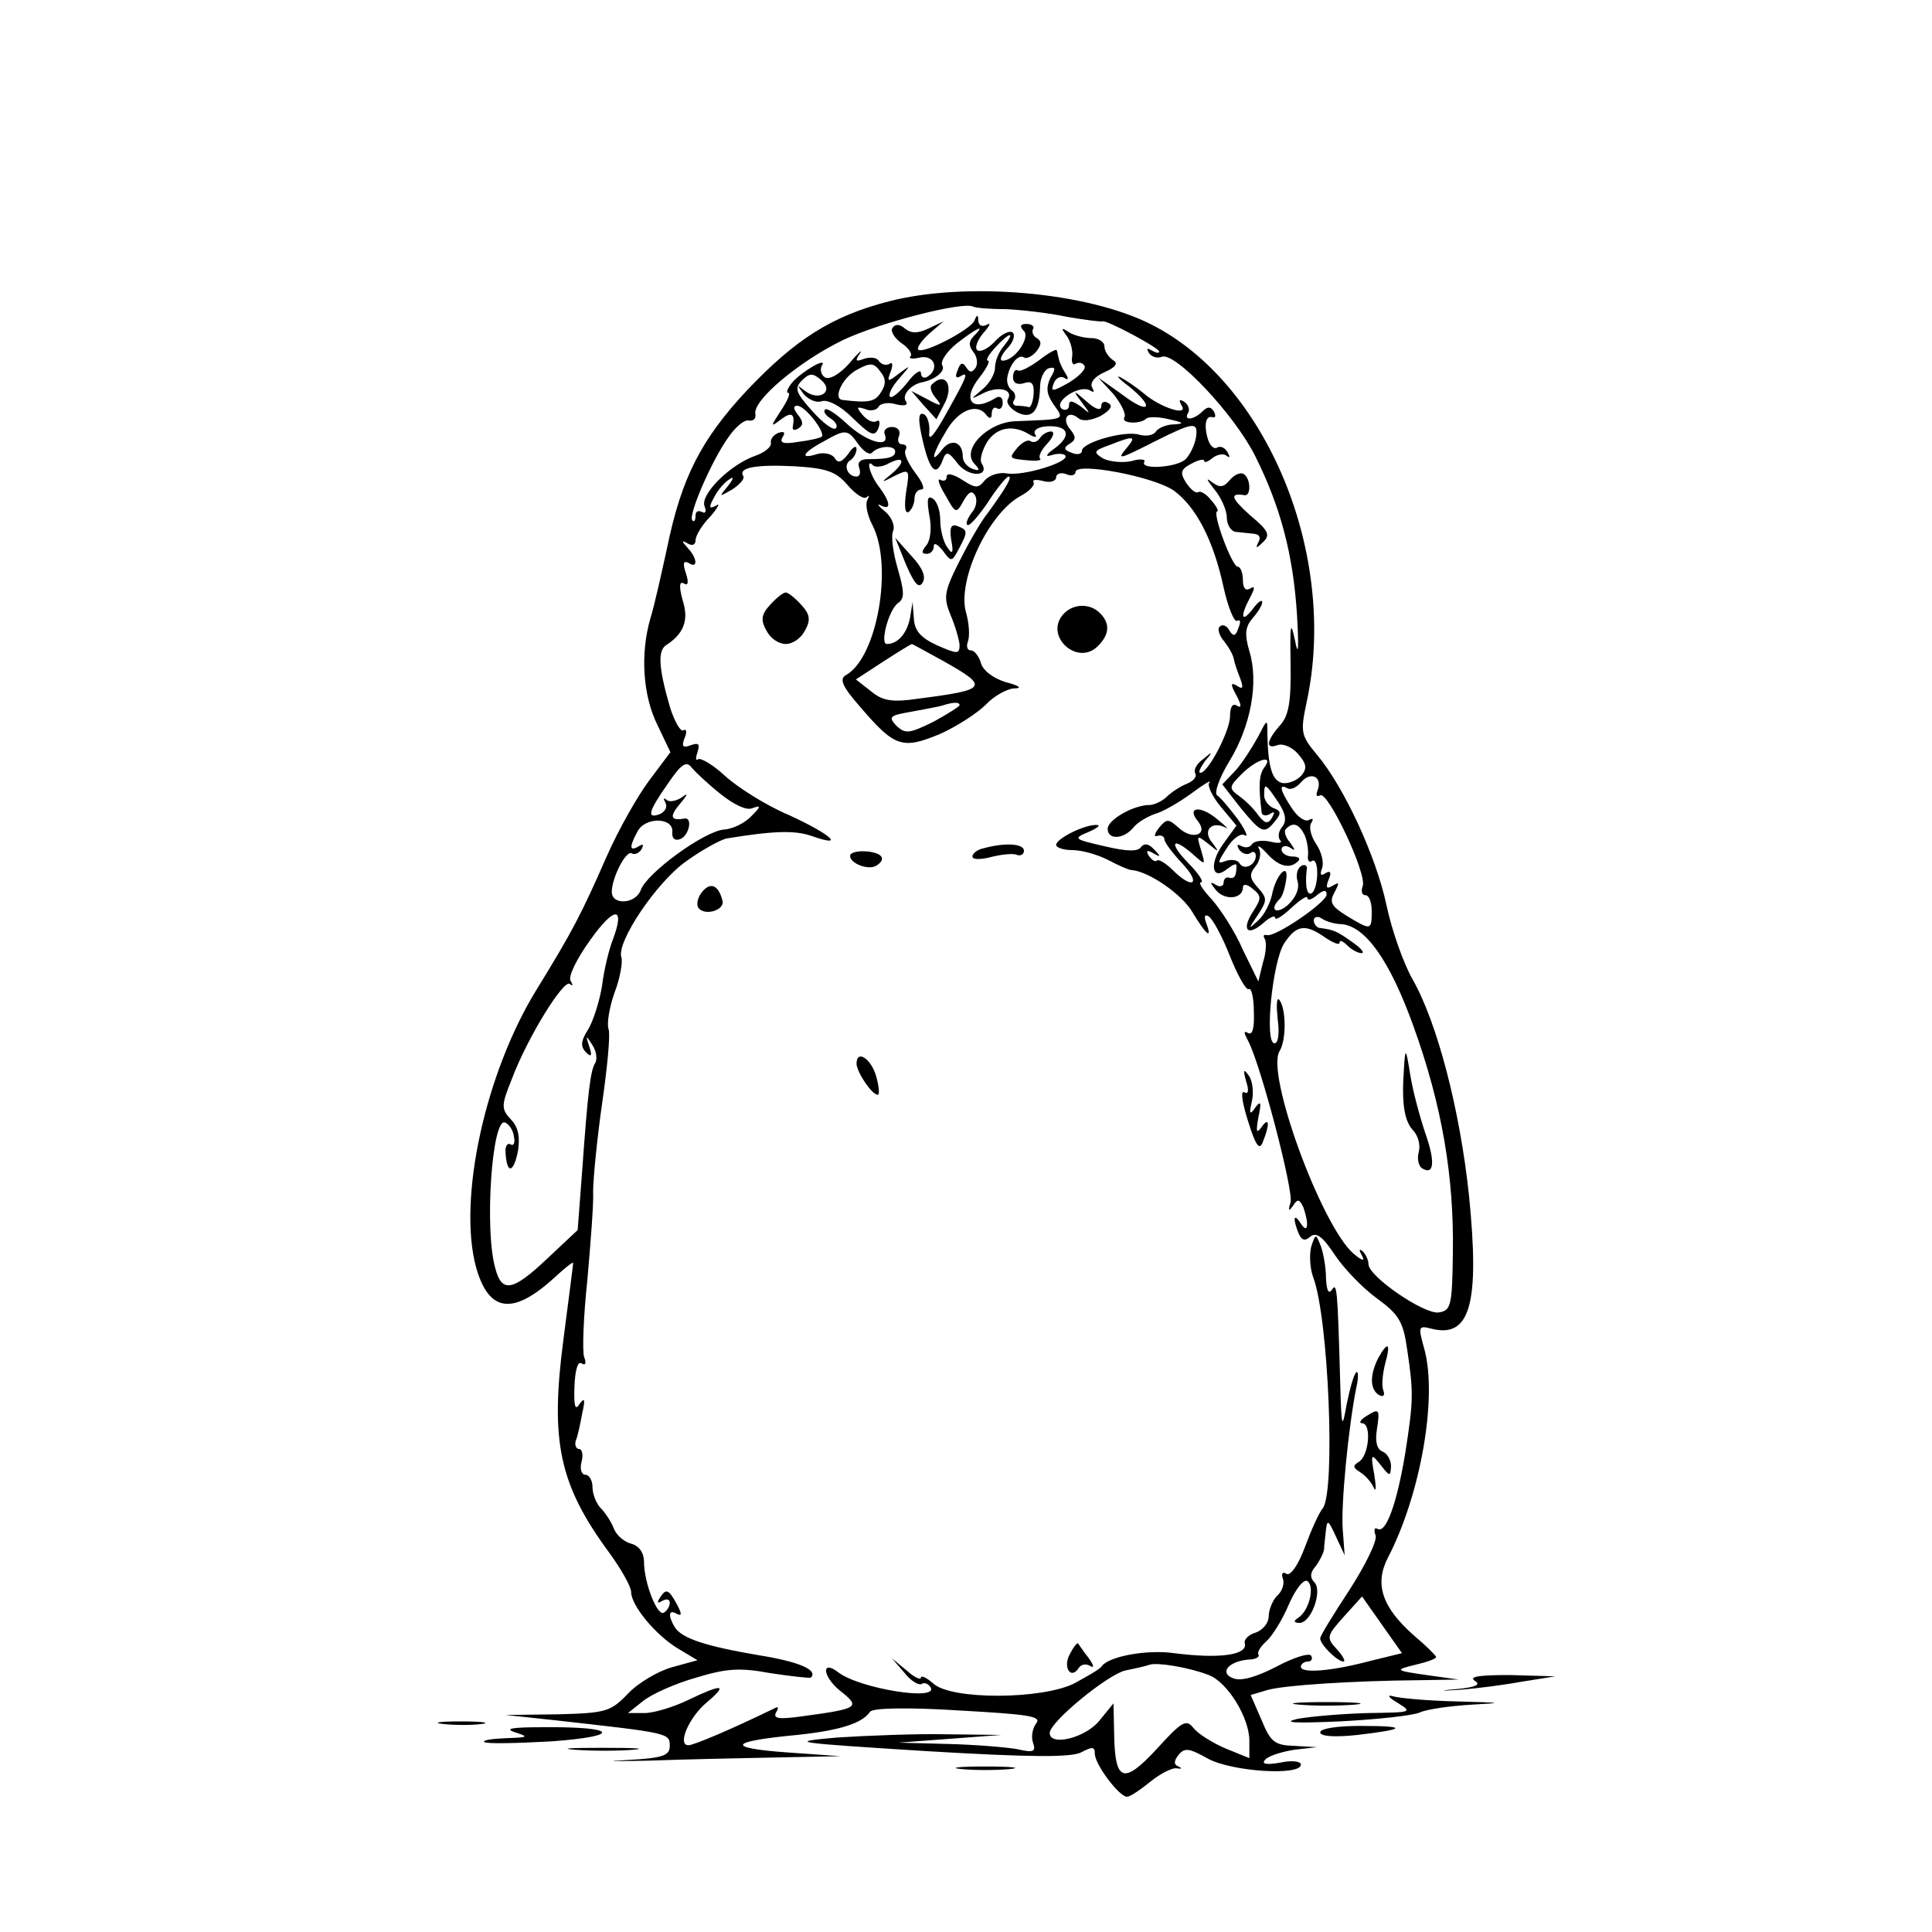<?xml version="1.0" standalone="no"?>
<!DOCTYPE svg PUBLIC "-//W3C//DTD SVG 20010904//EN"
 "http://www.w3.org/TR/2001/REC-SVG-20010904/DTD/svg10.dtd">
<svg version="1.0" xmlns="http://www.w3.org/2000/svg"
 width="300pt" height="300pt" viewBox="0 0 300 300"
 preserveAspectRatio="xMidYMid meet">
<g transform="translate(0,300) scale(0.1,-0.1)"
fill="#000000" stroke="none">
<path d="M1380 2532 c-89 -23 -145 -59 -220 -138 -72 -77 -102 -137 -124 -244
-9 -41 -20 -91 -26 -110 -16 -55 -12 -120 11 -166 l20 -42 -33 -44 c-18 -24
-48 -77 -66 -118 -39 -89 -53 -116 -109 -207 -80 -130 -122 -325 -94 -430 20
-72 58 -76 124 -15 15 14 27 23 27 21 0 -3 -7 -56 -15 -118 -21 -159 -7 -226
71 -332 19 -26 34 -53 34 -61 0 -21 38 -67 73 -88 l30 -18 -40 -11 c-21 -6
-52 -24 -68 -41 -27 -28 -34 -30 -109 -32 l-81 -1 75 -8 c179 -20 180 -20 180
-40 0 -15 -10 -19 -67 -22 -38 -2 -23 -2 32 -1 55 2 145 4 200 5 l100 2 -85 6
c-94 7 -88 17 18 27 66 7 101 18 113 36 4 6 60 7 138 2 108 -6 129 -9 120 -20
-6 -8 -8 -21 -5 -30 5 -14 1 -16 -25 -10 -17 3 -66 7 -108 8 l-76 2 80 6 80 6
-85 1 c-47 1 -123 -2 -170 -5 -79 -7 -70 -8 136 -21 167 -10 227 -10 243 -2
17 9 21 9 21 -2 0 -17 38 -67 50 -67 5 0 21 11 37 24 15 12 34 22 41 20 7 -1
8 0 2 3 -8 3 -7 9 0 18 10 12 17 10 46 -6 37 -20 144 -27 144 -9 0 5 -14 7
-32 3 -23 -4 -30 -2 -23 5 6 6 26 12 45 15 l35 4 -35 2 c-31 1 -37 6 -51 40
l-17 39 27 8 c26 7 127 14 236 15 l60 1 -50 7 c-49 7 -50 8 -17 16 17 4 32 9
32 12 0 2 -15 17 -34 33 -50 44 -62 80 -41 121 51 98 77 248 57 323 -10 36
-10 38 10 33 61 -16 76 38 59 207 -14 132 -49 268 -88 336 -14 25 -32 76 -40
114 -16 76 -66 184 -108 234 -25 30 -26 35 -16 82 49 227 -61 495 -241 586
-100 51 -288 67 -408 36z m181 -12 c24 -1 68 -6 96 -12 29 -5 54 -8 55 -7 5 3
88 -41 88 -47 0 -3 -5 -2 -12 2 -7 4 -8 3 -4 -4 4 -6 13 -9 20 -6 21 8 113
-90 145 -154 39 -78 59 -152 65 -247 3 -53 2 -66 -3 -40 -7 33 -8 26 -7 -36 1
-60 -3 -81 -17 -96 -21 -24 -22 -37 -3 -30 8 3 22 -3 31 -13 14 -16 15 -23 6
-34 -7 -8 -20 -13 -29 -12 -16 3 -23 23 -24 76 0 25 0 24 -15 -5 -9 -16 -24
-40 -35 -52 l-20 -21 28 -36 c33 -40 37 -42 54 -21 10 12 9 16 -2 20 -8 3 -15
12 -15 20 0 20 2 19 22 -11 12 -18 13 -29 6 -38 -6 -7 -7 -16 -3 -21 4 -4 -3
-5 -15 -2 -13 3 -26 1 -29 -4 -3 -5 -10 -6 -16 -3 -7 4 -8 2 -4 -5 4 -6 12 -9
17 -6 5 4 9 2 9 -4 0 -14 -18 -23 -25 -12 -3 6 -13 7 -22 4 -13 -5 -13 -3 2
20 9 15 22 24 28 20 6 -4 1 8 -11 25 -13 17 -27 34 -32 37 -5 3 3 27 19 53 33
54 46 122 31 171 -8 27 -6 38 5 51 8 9 15 20 15 25 0 5 -7 0 -15 -11 -17 -22
-20 -12 -4 18 8 15 8 19 0 14 -7 -4 -11 1 -11 13 0 12 -4 21 -8 21 -9 0 -40
84 -32 86 3 0 -1 8 -9 17 -7 9 -16 15 -20 13 -4 -3 -12 4 -19 14 -10 16 -9 21
8 30 11 6 20 8 20 4 0 -3 6 -1 13 5 8 6 18 7 22 3 5 -4 5 -1 1 6 -4 7 -11 10
-16 7 -5 -3 -11 3 -14 12 -7 22 -4 39 7 35 5 -1 5 3 2 9 -5 8 -10 8 -18 0 -13
-13 -30 -15 -22 -2 3 5 0 13 -6 17 -8 5 -9 3 -4 -6 11 -17 -34 -3 -60 20 -11
9 -27 20 -35 24 -8 4 -3 -2 13 -14 41 -33 32 -45 -10 -13 l-38 27 24 -26 c12
-15 20 -31 17 -36 -6 -10 25 -11 34 -2 3 3 19 3 35 -1 23 -5 25 -7 8 -8 -12 0
-25 -6 -28 -11 -4 -6 -15 -8 -26 -5 -22 7 -89 -12 -89 -25 0 -5 -7 -7 -16 -3
-12 4 -13 8 -3 14 10 6 10 11 1 22 -14 16 -4 31 12 18 7 -6 20 -4 35 3 15 9
20 16 12 20 -6 4 -11 2 -11 -5 0 -7 -9 -5 -22 7 -22 19 -23 19 -8 -1 14 -19
14 -19 -2 -6 -13 9 -18 10 -18 2 0 -7 -5 -9 -11 -6 -6 5 -3 13 10 22 12 8 26
11 33 7 7 -4 8 -3 4 4 -4 7 3 17 19 24 18 8 22 14 13 19 -7 5 -13 14 -13 21 0
7 -9 13 -20 13 -11 0 -27 4 -35 9 -12 8 -13 7 -4 -5 6 -8 10 -22 9 -32 -2 -9
1 -15 5 -12 5 3 11 2 14 -3 3 -5 -8 -16 -24 -26 -25 -14 -29 -15 -24 -2 3 9
11 13 17 9 6 -4 7 -1 1 8 -5 8 -9 17 -10 22 -1 4 -2 10 -3 13 0 3 -13 -4 -27
-15 -15 -11 -30 -19 -34 -16 -3 2 -7 -2 -7 -11 0 -9 7 -12 17 -9 12 4 16 0 15
-17 -1 -13 -5 -22 -8 -20 -4 1 -12 2 -18 2 -5 0 -8 4 -4 9 3 5 1 12 -4 15 -5
4 -8 12 -7 19 3 20 17 38 26 32 4 -3 13 2 19 9 8 10 9 16 1 21 -6 3 -8 10 -6
14 3 4 -2 8 -10 8 -10 0 -11 -4 -4 -11 10 -10 -14 -46 -33 -46 -6 0 -2 9 7 19
10 10 13 22 8 25 -5 3 -17 -3 -27 -14 -10 -11 -22 -17 -27 -14 -5 3 -1 15 9
27 10 11 12 17 6 13 -8 -4 -13 -2 -14 6 0 10 -2 10 -6 0 -6 -14 -79 -52 -87
-45 -3 3 5 14 17 25 l22 19 -23 -11 c-17 -8 -27 -8 -37 0 -8 7 -15 7 -19 1 -4
-5 3 -16 14 -24 11 -7 17 -17 14 -20 -4 -4 3 -5 15 -2 22 4 30 -18 11 -30 -5
-3 -10 -1 -10 6 0 6 -10 0 -21 -15 -12 -15 -24 -25 -27 -22 -3 3 3 16 14 28
19 22 19 22 0 8 -18 -14 -19 -13 -13 3 4 10 3 16 -2 12 -5 -3 -12 -1 -16 4 -3
6 -13 7 -23 4 -13 -5 -15 -4 -7 8 6 8 -2 2 -16 -15 -15 -17 -31 -26 -38 -22
-6 4 -8 12 -5 18 10 15 -30 -8 -46 -26 -7 -9 -10 -16 -6 -16 4 0 -1 -12 -11
-27 -17 -26 -17 -27 0 -14 16 12 22 9 18 -12 -1 -5 3 -6 9 -2 8 5 7 11 -1 21
-7 9 -8 14 -1 14 12 0 44 -41 38 -48 -2 -2 -19 -6 -36 -8 -23 -4 -30 -2 -25 7
5 7 3 10 -6 7 -8 -3 -13 -10 -12 -16 1 -6 -10 -15 -25 -20 -39 -14 -85 -60
-78 -78 3 -8 2 -12 -4 -9 -6 3 -10 1 -10 -6 0 -7 -2 -10 -5 -7 -7 7 30 93 56
129 11 16 25 28 32 26 7 -1 11 3 10 10 -5 21 68 82 136 115 57 27 185 60 202
52 3 -2 25 -4 50 -4z m-49 -42 c-8 -8 -8 -15 -1 -24 6 -7 8 -18 4 -25 -6 -8
-9 -8 -15 1 -5 8 -9 7 -13 -5 -4 -9 -3 -13 3 -10 15 9 13 3 -20 -56 -20 -36
-29 -46 -27 -30 1 13 -3 26 -9 28 -8 3 -9 -8 -1 -42 11 -47 21 -56 31 -29 5
14 9 13 24 -7 18 -21 50 -19 36 2 -3 5 1 20 9 33 15 23 41 27 66 11 9 -5 12
-4 8 1 -3 6 5 11 18 12 34 2 40 -14 13 -34 -13 -9 -16 -14 -6 -11 9 3 19 3 22
0 9 -10 -66 -33 -91 -28 -12 2 -27 -3 -34 -11 -10 -13 -15 -12 -35 1 -14 9
-24 11 -24 5 0 -6 -4 -8 -10 -5 -5 3 -2 -8 8 -24 16 -29 17 -29 28 -9 8 14 13
17 18 9 4 -7 2 -19 -5 -27 -6 -8 -10 -17 -7 -19 3 -3 17 13 32 35 14 22 29 40
32 40 6 0 -2 -15 -31 -55 -13 -16 -33 -52 -47 -80 -22 -44 -23 -53 -12 -80 7
-16 13 -37 14 -46 0 -15 -3 -15 -35 -1 -26 12 -35 23 -36 42 l-2 25 -4 -25
c-5 -24 -19 -40 -36 -40 -11 0 3 54 18 64 10 7 9 18 -1 53 -7 24 -11 50 -7 59
3 8 -3 22 -13 30 -11 9 -13 13 -6 9 16 -8 15 5 -3 29 -15 19 -21 46 -9 33 4
-3 15 -2 25 4 24 12 25 1 2 -18 -16 -13 -15 -13 6 -2 23 11 24 11 18 -25 -3
-22 -2 -34 4 -31 5 4 9 13 9 21 0 8 5 14 11 14 6 0 1 12 -10 26 -11 15 -18 30
-15 35 3 5 1 9 -5 9 -6 0 -8 6 -5 13 3 8 -2 14 -11 14 -9 0 -14 -6 -11 -12 8
-22 -29 -11 -59 17 -16 15 -31 25 -34 22 -3 -3 1 -9 9 -14 8 -5 11 -12 8 -15
-4 -4 -20 8 -37 27 -25 28 -28 35 -16 47 12 12 17 12 30 1 21 -18 -3 -34 -25
-17 -13 10 -13 10 -2 -5 8 -9 20 -14 28 -11 9 3 29 -7 48 -26 28 -27 34 -30
40 -16 3 9 2 14 -3 11 -5 -3 -14 1 -21 9 -11 13 -10 14 3 10 8 -4 18 -2 21 3
3 6 16 8 28 4 14 -3 19 -1 14 6 -5 9 8 24 24 28 22 4 39 18 33 27 -3 6 7 21
23 34 31 24 46 31 26 11z m47 -15 c-8 -9 -14 -24 -14 -34 0 -10 -9 -25 -20
-34 -19 -16 -19 -16 3 -5 23 11 46 5 37 -10 -3 -5 3 -14 14 -20 23 -12 35 1
36 39 0 13 6 26 13 29 11 3 12 0 3 -15 -7 -15 -6 -25 5 -41 17 -24 20 -23 -58
-26 -44 -1 -86 -44 -65 -66 9 -10 9 -12 -3 -8 -8 3 -15 11 -15 19 0 23 -18 29
-32 11 -20 -26 -15 -6 7 30 19 32 48 43 62 23 5 -6 8 -5 8 3 0 7 4 11 8 8 5
-3 9 1 9 9 0 8 -5 11 -11 7 -37 -23 -53 -3 -25 32 11 14 17 26 13 26 -4 0 1 9
11 20 22 24 33 27 14 3z m-191 -72 c-9 -15 -19 -17 -60 -12 -15 2 0 35 23 47
20 11 26 11 36 -3 9 -11 9 -20 1 -32z m489 -71 c-2 -11 -9 -26 -16 -33 -13
-13 -72 -17 -64 -4 2 4 -7 5 -20 1 -14 -3 -34 -1 -44 4 -16 10 -15 12 10 21
38 15 42 14 27 -4 -17 -20 -13 -19 44 10 60 30 67 31 63 5z m-524 -10 c8 -11
17 -17 21 -13 10 11 36 12 36 2 0 -9 -10 -12 -43 -12 -11 0 -16 -5 -13 -13 3
-8 1 -14 -4 -14 -14 0 -21 18 -10 25 5 3 10 11 10 18 0 6 -6 3 -13 -8 -10 -13
-16 -15 -21 -6 -4 6 -16 9 -27 6 -28 -9 -23 2 9 19 35 20 38 20 55 -4z m-17
-63 c12 -14 25 -23 30 -19 4 4 4 2 1 -4 -4 -7 0 -25 8 -40 32 -63 7 -205 -41
-232 -11 -6 -7 -17 22 -50 53 -62 65 -66 123 -42 27 12 59 33 72 46 12 13 32
24 43 25 14 0 10 4 -13 10 -19 6 -35 18 -38 30 -3 10 -10 19 -15 19 -6 0 -8 6
-5 14 3 8 2 28 -3 45 -14 50 35 154 85 181 13 7 22 16 20 21 -3 4 4 5 15 2 11
-3 20 0 20 6 0 5 7 8 15 5 8 -4 15 -2 15 3 0 16 122 -7 153 -29 34 -25 61 -76
77 -150 7 -32 17 -55 21 -52 5 3 6 -2 2 -11 -4 -13 -8 -14 -14 -4 -4 8 -11 10
-15 6 -4 -3 -1 -14 7 -23 7 -9 14 -21 15 -28 1 -6 6 -20 10 -30 5 -14 4 -17
-5 -11 -10 6 -11 3 -1 -15 8 -15 8 -20 1 -16 -7 5 -11 -2 -11 -16 0 -23 -34
-88 -46 -88 -4 0 0 8 7 18 13 15 12 16 -3 3 -10 -7 -15 -17 -12 -22 3 -5 -3
-12 -13 -16 -10 -4 -24 -13 -31 -20 -7 -7 -20 -13 -27 -13 -25 0 -65 -23 -65
-37 0 -17 24 -17 40 2 6 8 22 17 33 21 12 3 38 18 57 32 19 14 32 22 28 17 -4
-4 4 -21 17 -37 l25 -30 -21 -29 c-22 -31 -17 -58 7 -38 8 6 14 9 14 5 0 -16
-3 -21 -11 -19 -5 2 -9 -2 -9 -8 0 -5 -6 -7 -12 -3 -10 6 -9 3 0 -8 14 -17 42
-14 42 4 0 6 7 5 15 -2 14 -11 14 -15 1 -35 -19 -29 -9 -40 16 -18 10 9 18 12
18 8 0 -5 11 2 25 15 14 13 25 20 25 16 0 -5 7 -3 15 4 10 8 15 9 15 1 0 -12
-80 -67 -93 -63 -5 1 -6 -1 -3 -6 3 -5 2 -22 -3 -37 l-7 -29 -24 49 c-12 28
-34 62 -48 78 -14 15 -22 27 -17 27 5 0 -4 14 -20 30 -31 32 -25 42 8 13 19
-17 19 -17 12 7 -7 23 -7 24 11 10 17 -14 18 -14 6 2 -15 18 -1 34 21 23 6 -4
1 2 -13 13 -26 22 -48 19 -30 -3 17 -21 -8 -30 -29 -11 -17 15 -19 15 -31 1
-7 -9 -9 -15 -3 -13 6 2 11 -1 11 -5 0 -5 13 -22 28 -38 30 -32 16 -41 -15
-10 -11 11 -22 17 -24 15 -3 -3 -8 0 -13 7 -5 8 -3 10 7 4 12 -7 12 -5 1 6 -8
9 -15 10 -20 4 -5 -8 -23 -7 -57 1 -48 11 -49 12 -25 22 14 6 20 11 13 11 -18
1 -63 -21 -63 -31 0 -4 11 -8 25 -8 15 0 39 -7 55 -15 17 -9 33 -16 37 -16 27
-2 79 -38 95 -66 21 -35 31 -43 21 -16 -4 10 -2 14 4 10 6 -4 21 -31 33 -62
12 -30 25 -53 29 -51 4 3 8 -13 8 -35 1 -25 -2 -37 -9 -33 -7 4 -7 1 0 -12 20
-38 71 -234 66 -251 -4 -13 -3 -15 4 -5 7 11 10 10 16 -3 9 -26 7 -42 -4 -25
-11 17 -13 9 -4 -14 5 -12 10 -14 19 -6 9 7 19 0 38 -29 14 -21 44 -52 65 -67
34 -25 41 -36 47 -79 10 -67 10 -79 -3 -162 -13 -78 -30 -125 -43 -117 -5 3
-6 -2 -3 -10 3 -8 -15 -45 -40 -84 -25 -38 -46 -72 -46 -76 0 -10 27 -36 36
-36 4 0 -1 9 -10 19 -17 18 -16 21 11 51 l28 31 31 -44 31 -44 -49 -12 c-60
-16 -108 -20 -108 -9 0 4 5 8 11 8 5 0 8 4 5 9 -3 5 -28 -3 -54 -17 -31 -16
-55 -23 -67 -18 -22 8 -8 26 23 29 11 0 19 4 16 8 -2 4 4 13 12 20 9 8 25 33
35 57 11 25 23 40 29 37 12 -8 3 -46 -14 -57 -8 -5 -7 -8 2 -8 18 0 36 50 23
63 -7 7 -7 15 2 25 6 8 12 20 13 26 0 6 2 20 3 31 2 16 4 14 15 -10 l14 -30
-3 40 c-3 39 9 160 21 220 4 17 3 27 0 24 -4 -3 -10 -26 -15 -50 -7 -40 -8
-37 -10 36 -4 144 -5 155 -13 142 -5 -7 -8 -1 -9 18 0 17 -4 39 -8 50 -8 20
-8 20 -15 -1 -3 -12 -2 -33 3 -47 24 -62 35 -333 15 -359 -6 -7 -18 -34 -28
-61 -10 -27 -22 -44 -28 -41 -6 4 -9 1 -6 -7 3 -8 -1 -20 -9 -27 -7 -7 -13
-22 -13 -32 0 -10 -9 -21 -20 -25 -11 -3 -19 -11 -17 -17 4 -18 -39 -24 -110
-15 -42 6 -101 -5 -112 -20 -3 -5 -23 -16 -43 -27 -50 -25 -191 -26 -219 0
-10 9 -19 13 -19 9 0 -4 -10 0 -22 11 l-23 19 19 -22 c10 -13 22 -20 27 -18 4
3 10 1 14 -5 13 -22 -110 -2 -143 23 -27 21 -25 -6 2 -28 33 -26 30 -28 -58
-40 -36 -5 -46 -4 -41 6 4 6 4 10 -1 7 -70 -34 -127 -58 -135 -58 -18 0 1 44
29 67 33 28 24 29 -30 3 -23 -11 -53 -20 -67 -20 l-26 0 24 19 c14 11 50 27
82 36 46 14 67 16 115 7 33 -5 61 -8 63 -7 12 12 -19 25 -82 35 -82 14 -118
26 -129 43 -11 18 -10 29 3 21 8 -4 8 0 0 15 -13 24 -17 25 -27 9 -4 -7 -3 -8
4 -4 7 4 12 3 12 -3 0 -5 -4 -12 -9 -15 -10 -7 -31 46 -31 79 0 14 -8 25 -20
28 -11 3 -23 13 -27 24 -4 10 -13 24 -20 31 -7 7 -13 22 -13 33 0 10 -5 19
-11 19 -6 0 -9 9 -6 20 3 11 1 20 -4 20 -4 0 -7 6 -5 13 3 6 7 26 10 42 5 22
4 26 -4 15 -7 -11 -9 -4 -8 27 1 25 5 40 11 36 6 -4 8 0 4 10 -3 9 -1 63 5
119 5 57 10 119 9 138 0 19 6 81 14 137 8 55 13 107 10 115 -3 8 1 33 9 56 9
23 13 48 11 55 -9 23 55 118 101 150 25 18 53 33 62 35 73 12 106 13 132 4 54
-19 31 2 -34 32 -36 15 -80 43 -100 61 -19 18 -39 29 -42 26 -4 -3 -4 2 -1 11
4 13 2 15 -10 11 -13 -5 -15 -2 -10 11 4 9 3 15 -2 12 -4 -3 -14 14 -21 37
-17 59 -19 86 -6 95 28 18 36 39 26 70 -6 22 -5 30 2 26 6 -4 8 1 3 16 -5 15
-4 20 4 16 15 -10 14 7 -1 23 -10 11 -10 13 0 7 7 -4 12 -2 12 5 0 7 10 24 23
37 12 14 16 22 9 17 -11 -6 -12 -3 -3 13 6 12 17 24 24 28 7 5 6 0 -3 -11 -14
-17 -14 -17 7 -5 12 8 20 17 17 21 -8 13 20 18 80 15 49 -3 64 -8 82 -29z
m148 -273 c73 -41 70 -45 -39 -59 -41 -6 -55 -3 -73 12 l-23 18 43 28 c23 15
43 27 44 27 1 0 22 -12 48 -26z m26 -69 c0 -2 -19 -14 -41 -26 -37 -18 -43
-19 -57 -6 -13 14 -11 16 24 22 21 4 44 8 49 10 16 5 25 5 25 0z m-371 -138
c20 -16 40 -26 49 -22 14 5 14 3 -1 -12 -9 -10 -28 -20 -42 -21 -31 -2 -121
-68 -130 -94 -8 -22 -45 -24 -45 -3 0 22 22 65 31 60 4 -3 11 0 15 6 4 8 3 9
-4 5 -15 -9 -15 -1 -2 23 12 23 56 22 54 -1 -1 -10 4 -14 12 -11 14 5 20 34 7
32 -22 -4 -24 3 -7 23 12 14 13 18 3 10 -9 -6 -20 -8 -24 -4 -5 4 -5 2 -2 -4
4 -7 0 -14 -8 -18 -21 -8 -19 3 12 47 21 31 29 36 37 25 6 -7 26 -26 45 -41z
m844 41 c-8 -11 -9 -28 -4 -69 0 -5 6 -7 13 -3 7 5 8 3 3 -6 -6 -10 -11 -9
-21 4 -7 10 -20 23 -30 30 -16 12 -16 14 4 34 24 24 51 31 35 10z m83 -35 c-3
-8 -2 -11 4 -8 12 7 73 -122 66 -141 -3 -8 -1 -14 4 -14 6 0 10 -11 10 -25 0
-30 -1 -30 -39 -7 -24 15 -27 21 -19 36 8 15 8 17 -2 11 -10 -6 -12 -4 -7 9 5
11 3 15 -5 10 -7 -5 -9 -2 -5 8 3 9 -1 25 -9 37 -8 12 -12 26 -8 33 4 6 3 8
-3 5 -6 -4 -18 4 -27 18 -18 27 -21 39 -7 31 5 -3 14 1 21 9 15 18 34 9 26
-12z m-20 -70 c4 -10 6 -24 5 -32 -1 -7 2 -11 6 -8 11 7 11 -38 1 -49 -8 -7
-12 9 -9 35 2 7 -3 10 -9 6 -6 -4 -8 -15 -5 -24 3 -11 -3 -25 -15 -36 -18 -16
-30 -8 -13 9 4 3 8 16 10 29 5 30 -16 9 -22 -23 -3 -13 -12 -31 -21 -39 -16
-15 -16 -14 -1 8 15 23 15 26 0 43 -13 14 -13 21 -4 32 7 8 10 21 6 28 -4 7 2
4 12 -7 19 -21 36 -25 49 -12 4 4 0 7 -9 7 -9 0 -17 5 -17 11 0 5 6 7 13 3 9
-6 9 -5 0 8 -7 8 -10 18 -6 21 11 11 20 8 29 -10z m-1074 -161 c-6 -15 -14
-47 -17 -72 -4 -25 -14 -56 -22 -69 -11 -17 -12 -26 -3 -35 8 -8 10 -6 5 9 -6
18 -5 18 5 2 6 -9 8 -22 4 -28 -7 -12 -11 -41 -20 -167 l-7 -92 -49 -46 c-52
-49 -69 -52 -79 -13 -17 60 -5 233 15 226 6 -2 13 -12 14 -22 2 -9 0 -15 -5
-12 -5 3 -9 -3 -8 -13 2 -33 12 -32 19 1 4 23 1 38 -10 50 -16 17 -16 22 1 64
24 64 81 156 90 147 5 -4 5 -2 1 5 -4 7 10 35 31 64 37 52 54 52 35 1z m1131
23 c37 -3 75 -56 112 -159 44 -122 63 -233 61 -352 -1 -82 -3 -89 -22 -92 -23
-3 -109 56 -109 75 0 6 -4 15 -9 20 -6 5 -6 2 -1 -7 5 -9 0 -8 -14 4 -50 45
-136 280 -114 314 11 18 10 68 -1 80 -4 3 -4 -11 -2 -31 3 -21 1 -37 -5 -37
-16 0 -3 127 15 155 19 29 33 31 64 9 12 -8 22 -12 22 -8 0 5 5 3 12 -4 7 -7
17 -12 22 -12 6 0 -1 8 -14 17 -24 17 -28 19 -50 22 -5 0 -10 6 -10 12 0 5 6
7 12 3 7 -5 21 -9 31 -9z m-206 -1166 c29 -11 63 -66 63 -102 l0 -27 -37 15
c-21 9 -43 23 -50 32 -11 14 -18 10 -57 -33 -52 -56 -65 -51 -66 26 l-1 45
-22 -27 c-22 -27 -77 -40 -77 -19 0 17 89 90 117 97 15 3 33 7 38 9 12 4 61
-4 92 -16z"/>
<path d="M1910 2255 c-10 -12 -16 -13 -29 -3 -9 7 -7 3 4 -11 11 -13 20 -33
20 -45 0 -11 7 -22 15 -22 8 -1 21 -2 28 -3 8 -1 10 -6 6 -13 -5 -10 -3 -10 7
0 12 11 9 18 -20 42 -30 27 -32 35 -8 31 10 -1 9 27 -2 33 -5 3 -14 -1 -21 -9z"/>
<path d="M1447 2403 c-4 -3 -1 -13 6 -21 11 -13 9 -14 -13 -2 l-25 13 19 -22
20 -22 12 23 c16 29 2 52 -19 31z"/>
<path d="M1615 2320 c-4 -6 -10 -8 -15 -5 -4 3 -13 -2 -20 -10 -14 -17 -14
-17 18 -20 12 -1 20 0 17 3 -3 3 2 14 12 24 9 10 11 18 5 18 -6 0 -14 -5 -17
-10z"/>
<path d="M1443 2200 c4 -19 2 -38 -4 -46 -8 -10 -9 -14 0 -14 6 0 11 5 11 12
0 6 6 3 14 -7 13 -18 14 -18 25 3 14 26 14 29 -2 35 -10 4 -13 -2 -10 -21 4
-21 2 -24 -6 -12 -6 8 -11 27 -11 42 0 15 -5 30 -12 34 -8 5 -9 -2 -5 -26z"/>
<path d="M1407 2123 c13 -30 20 -38 26 -27 5 9 -1 23 -18 41 l-25 28 17 -42z"/>
<path d="M1196 2061 c-14 -15 -15 -24 -6 -40 6 -12 19 -21 30 -21 11 0 24 9
30 21 9 16 8 25 -6 40 -9 10 -20 19 -24 19 -4 0 -15 -9 -24 -19z"/>
<path d="M1650 2045 c-28 -34 24 -80 55 -48 18 18 19 35 3 51 -16 16 -43 15
-58 -3z"/>
<path d="M1528 1683 c-10 -2 -18 -8 -18 -13 0 -5 12 -5 28 -1 15 4 33 6 40 4
6 -3 12 0 12 6 0 11 -29 13 -62 4z"/>
<path d="M1320 1671 c0 -12 29 -23 41 -15 16 10 9 20 -16 22 -14 1 -25 -2 -25
-7z"/>
<path d="M1091 1616 c-7 -8 -10 -19 -7 -25 9 -14 41 -5 38 10 -6 24 -18 30
-31 15z"/>
<path d="M1330 1348 c1 -14 24 -48 33 -48 3 0 2 12 -2 27 -7 28 -31 45 -31 21z"/>
<path d="M1935 1321 c5 -15 3 -21 -3 -17 -6 3 -3 -17 6 -45 12 -39 18 -46 23
-32 11 27 10 40 -2 23 -8 -11 -9 -8 -5 15 5 23 4 27 -5 15 -8 -12 -10 -10 -5
10 3 14 1 32 -5 40 -8 11 -9 9 -4 -9z"/>
<path d="M2140 891 c-13 -26 -13 -48 1 -57 7 -4 10 -1 7 7 -3 8 -1 26 3 42 9
32 4 35 -11 8z"/>
<path d="M2120 800 c-8 -5 -10 -10 -5 -10 15 0 11 -50 -5 -60 -10 -6 -9 -9 2
-16 8 -5 18 -16 21 -24 4 -8 4 1 1 20 -6 33 -5 34 10 15 14 -18 15 -18 16 -2
0 10 -6 20 -13 23 -9 3 -12 16 -9 34 5 33 4 34 -18 20z"/>
<path d="M1661 431 c-11 -20 2 -40 14 -21 4 6 12 7 18 3 7 -4 5 2 -3 13 -8 10
-15 21 -16 22 -1 2 -7 -5 -13 -17z"/>
<path d="M2180 1340 c-4 -55 1 -82 15 -96 7 -8 11 -22 8 -33 -3 -10 0 -22 5
-25 19 -12 21 10 5 55 -8 24 -19 64 -23 89 -7 44 -8 44 -10 10z"/>
<path d="M2290 390 c10 -6 2 -10 -30 -13 -26 -2 -24 -3 5 -1 28 2 73 8 100 13
l50 8 -70 2 c-46 0 -65 -2 -55 -9z"/>
<path d="M2170 356 c24 -15 22 -15 -45 -16 -38 -1 -88 -5 -110 -9 -26 -6 -4
-7 65 -4 58 3 114 9 125 14 11 5 47 10 80 12 52 3 49 3 -22 5 -45 1 -90 5
-100 8 -10 3 -7 -2 7 -10z"/>
<path d="M2018 353 c23 -2 61 -2 85 0 23 2 4 4 -43 4 -47 0 -66 -2 -42 -4z"/>
<path d="M688 323 c18 -2 45 -2 60 0 15 2 0 4 -33 4 -33 0 -45 -2 -27 -4z"/>
<path d="M800 310 c22 -7 20 -8 -14 -9 -22 -1 -37 -3 -34 -6 3 -3 50 -2 104 1
111 8 103 23 -11 22 -50 0 -63 -2 -45 -8z"/>
<path d="M2050 310 c0 -6 21 -8 58 -4 77 9 78 14 4 14 -35 0 -62 -4 -62 -10z"/>
<path d="M893 283 c26 -2 67 -2 90 0 23 2 2 3 -48 3 -49 0 -68 -1 -42 -3z"/>
<path d="M1493 253 c20 -2 54 -2 75 0 20 2 3 4 -38 4 -41 0 -58 -2 -37 -4z"/>
</g>
</svg>
